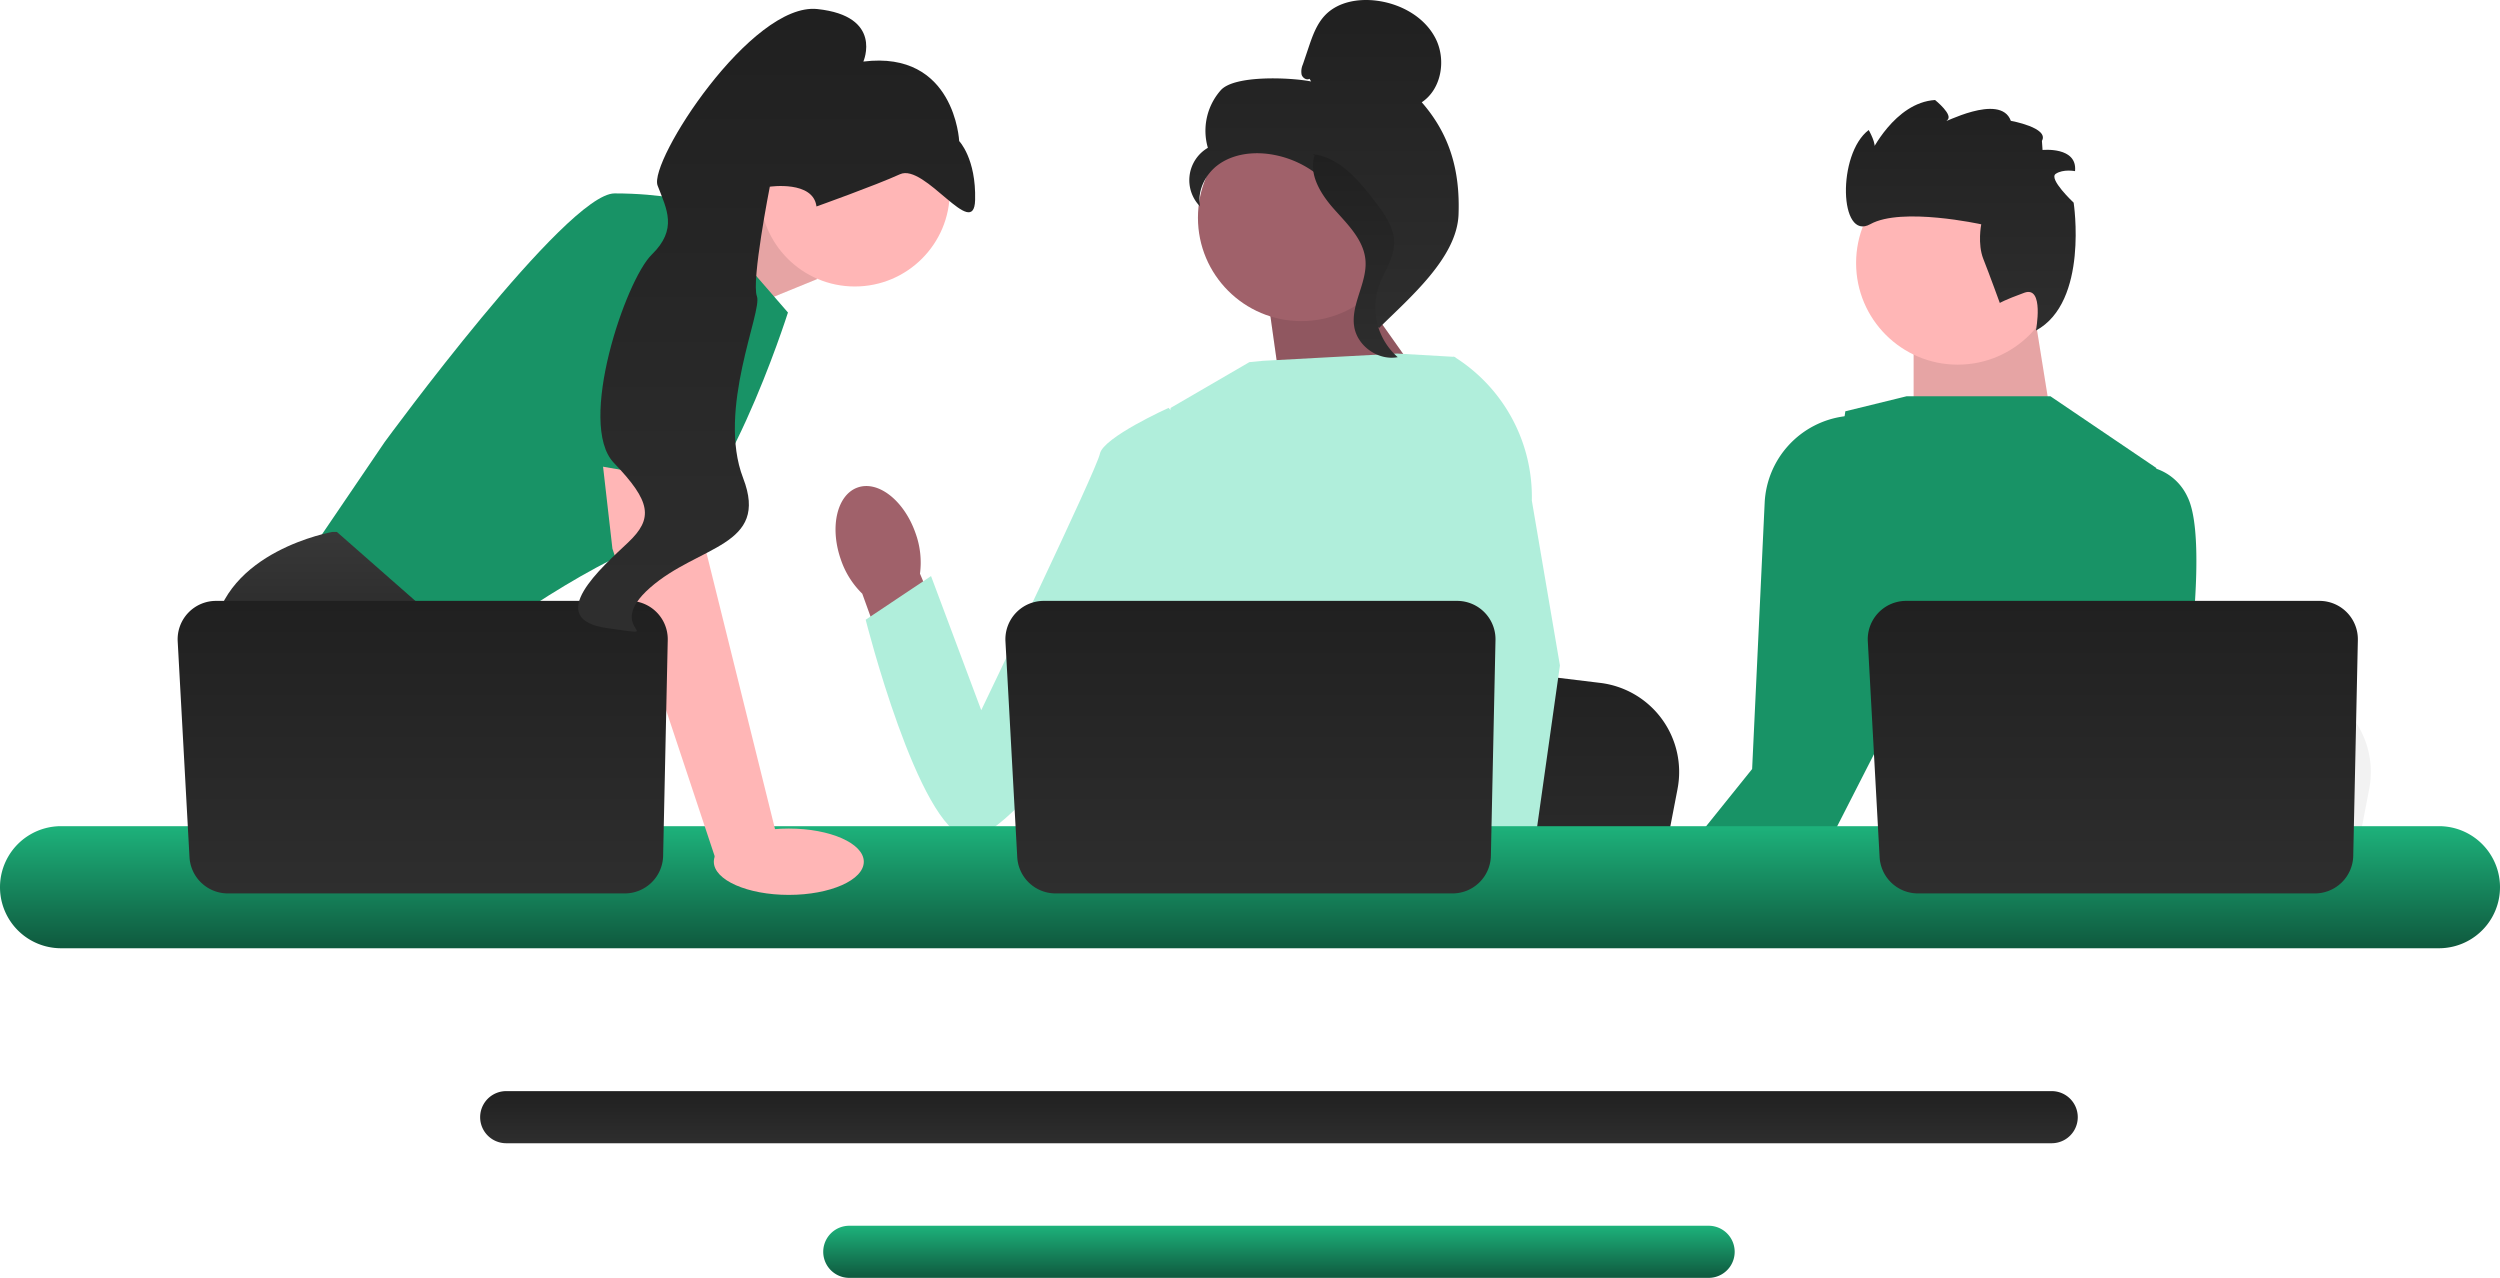 <svg xmlns="http://www.w3.org/2000/svg" width="866.805" height="443.064"><defs><linearGradient id="a" x1=".5" x2=".5" y2="1" gradientUnits="objectBoundingBox"><stop offset="0" stop-color="#202020"/><stop offset="1" stop-color="#2e2e2e"/></linearGradient><linearGradient id="b" x1=".5" x2=".5" y2="1" gradientUnits="objectBoundingBox"><stop offset="0" stop-color="#1db27b"/><stop offset="1" stop-color="#0f593e"/></linearGradient><linearGradient id="c" x1=".5" x2=".5" y2="1" gradientUnits="objectBoundingBox"><stop offset="0" stop-color="#383838"/><stop offset="1" stop-color="#020202"/></linearGradient></defs><path fill="url(#a)" d="M711.466 396.386H175.418a9.035 9.035 0 0 1 0-18.069h536.048a9.035 9.035 0 0 1 0 18.069Z" data-name="Path 36807"/><path fill="url(#b)" d="M592.511 443.064H294.372a9.035 9.035 0 0 1 0-18.069h298.139a9.035 9.035 0 0 1 0 18.069Z" data-name="Path 36808"/><path fill="#ffb6b6" d="m235.069 81.275 33.784-14.218 14.49 29.705-35.5 14.491Z" data-name="Path 36809"/><path d="m235.069 81.275 33.784-14.218 14.49 29.705-35.5 14.491Z" data-name="Path 36810" opacity=".1"/><path fill="#189366" d="m239.872 69.955 33.328 38.4s-23.185 73.177-46.37 79.7-65.932 38.4-65.932 38.4l-53.615-34.777 26.083-38.4s63.033-86.218 79.7-86.218 26.807 2.9 26.807 2.9Z" data-name="Path 36811"/><path fill="url(#c)" d="M194.843 320.278h-77.582l-4.905-6.557L92.33 286.95l-4.608-6.158s-17.389-31.879-13.766-60.86 41.3-35.5 41.3-35.5h1.55l46.123 40.53-2.753 37.719 14.606 24.271 20.062 33.328Z" data-name="Path 36812"/><path fill="#2f2e41" d="M133.15 320.278h-20.794v-30.792Z" data-name="Path 36813"/><path fill="#ffb6b6" d="m704.745 104.9 7.755 48.377-49 .632v-42.058Z" data-name="Path 36814"/><path d="m704.745 104.9 7.755 48.377-49 .632v-42.058Z" data-name="Path 36815" opacity=".1"/><path fill="#f2f2f2" d="m821.461 273.532-2.586 13.418-6.419 33.328H683.5c1.007-7.47 2.384-18.222 3.854-29.829.145-1.159.3-2.326.442-3.5 3.688-29.177 7.723-62.193 7.723-62.193l16.954 2.058 32.893 3.985 13.4 1.623 35.893 4.354a31.1 31.1 0 0 1 26.8 36.755Z" data-name="Path 36816"/><path fill="url(#a)" d="m581.644 273.532-2.586 13.418-6.419 33.328H443.68c1.007-7.47 2.384-18.222 3.854-29.829.145-1.159.3-2.326.442-3.5 3.688-29.177 7.723-62.193 7.723-62.193l16.954 2.058 32.893 3.985 13.4 1.623 35.893 4.354a31.1 31.1 0 0 1 26.8 36.755Z" data-name="Path 36817"/><path fill="#2f2e41" d="M764.144 320.278H694.2c1.065-1.253 1.666-1.978 1.666-1.978l20.968-3.463 43.2-7.129s1.971 5.093 4.108 12.57Z" data-name="Path 36818"/><path fill="#2f2e41" d="M667.92 320.278H562.292q1.576-3.13 3.253-6.267a55.148 55.148 0 0 1 4.775-7.484 45.1 45.1 0 0 1 3.478-4.05 36.716 36.716 0 0 1 11.368-8.049c14.382-6.47 31.328-2.507 45.761 3.941a135.608 135.608 0 0 1 14.925 7.883 158 158 0 0 1 16.244 11.3 47.282 47.282 0 0 1 1.333 1.087l4.492 1.637Z" data-name="Path 36819"/><path fill="#ffb6b6" d="M584.122 320.278h-14.983l3.949-4.586 2.231-2.594.957.775Z" data-name="Path 36820"/><path fill="#189366" d="M769.259 320.278H640.236l5.615-14.027 7.716-19.3 3.876-9.694-3.2-13.628s-1.579-1.116-3.985-3.123c-8.571-7.1-27.648-25.387-23.264-44.167 4.985-21.373 11.245-63.026 12.57-72 .167-1.123.254-1.732.254-1.732l18.62-4.565.616-.152 2-.493h49.876l36.683 24.844-.007.261-2.239 68.3-.956 29.22a38.641 38.641 0 0 0-.877 10.766 50.57 50.57 0 0 0 3.376 16.164 58.328 58.328 0 0 0 13.527 20.359c5.18 5.18 7.694 9.542 8.825 12.969Z" data-name="Path 36821"/><path fill="#189366" d="M758.768 232.422c-1.224 10.042-2.4 17.178-2.4 17.178l-12.839 21.185-9.8 16.164-16.9 27.887-2.478 4.094-1.768 1.348h-53.024l2.536-2.724 25.257-27.1 3.268-3.5 5.3-5.688 16.555-54.448 19.511-64.171s7.9-2.753 15.621-.145a18.477 18.477 0 0 1 10.832 9.759c5.282 10.564 2.71 40.776.333 60.164Z" data-name="Path 36822"/><path fill="#189366" d="M665.486 230.669 650.257 260.5l-13.5 26.445-5.832 11.418-2.3 4.507-19.685 17.4h-44.568l7.347-9.129 2.731-3.405 10.716-13.317 6.013-7.477 16.323-20.3 4.354-92.462a31.759 31.759 0 0 1 27.615-29.836l.091-.015c4.941-.992 12.8-1.282 18.874 4.594.21.2.413.406.616.623a21.663 21.663 0 0 1 2.869 3.833c.087.145.174.3.254.449a15.5 15.5 0 0 1 .725 1.514c7.76 18.07 2.586 75.322 2.586 75.322Z" data-name="Path 36823"/><path fill="#a0616a" d="m467.455 95.766 30.418 43.018-53.059 1.585-5.7-40.427Z" data-name="Path 36824"/><path d="m467.455 95.766 30.418 43.018-53.059 1.585-5.7-40.427Z" data-name="Path 36825" opacity=".1"/><path fill="#a0616a" d="M317.446 184.9c-3.9-11.259-12.876-18.372-20.041-15.887s-9.808 13.625-5.9 24.888a29.822 29.822 0 0 0 7.464 11.945l17.14 47.5 22.117-8.518-19.247-45.928a29.824 29.824 0 0 0-1.533-14.005Z"/><path fill="#b0eedb" d="m523.347 162.977-.042 43.841-4.079 16.193-8.39 33.306-6.108 30.633-4.55 22.823-1.623 8.151q-1.837 1.228-3.659 2.355H388.921a81.508 81.508 0 0 1-9.39-6.427 35.732 35.732 0 0 0 3.572-4.079c3.217-4.246 7.108-11.2 4.724-17.845a12.041 12.041 0 0 1-.478-4.977c.971-12.476 14.056-33.574 14.056-33.574l-2.71-31.314-1.188-13.722 8.378-66.91 27.307-15.874 4.714-.456 46.536-2.514 19.234 1.108.877.239 18.794 39.045Z" data-name="Path 36826"/><g data-name="Group 14944" fill="#b0eedb"><path d="M525.414 320.278h-23.185l-1.021-10.506-.022-.21 6.564-.449 17.077-1.166.3 6.288.232 4.826Z" data-name="Path 36827"/><path d="m531.121 173.576 9.739 57.143-7.948 56.23-1.239 8.752-2.188 15.454-.674 4.753.022.514.167 3.855h-27.532l-1.014-10.506-.087-.942-2.072-21.518-.036-.362-4.4-45.63 8.622-32.98.638-2.427v-.012l3.751-56.469-2.905-25.663-.029-.239c.058.036.109.073.167.109.152.094.3.188.449.29a57.3 57.3 0 0 1 26.568 49.644Z" data-name="Path 36828"/></g><path fill="#b0eedb" d="m415.748 152.379-10.588-10.951s-22.664 10.218-23.794 15.886-41.146 88.926-41.146 88.926l-17.41-46.5-22.662 15.13s18.184 72.192 35.19 75.581 74-85.446 74-85.446l6.408-52.628Z" data-name="Path 36829"/><circle cx="35.227" cy="35.227" r="35.227" fill="#ffb6b6" data-name="Ellipse 695" transform="translate(643.549 55.979)"/><path fill="url(#a)" d="M693.383 105.055s-3.652-10.061-5.722-15.282-.72-12-.72-12-27.633-6.1-38.454-.054-11.549-24.362-.566-32.638c0 0 2.941 5.111 1.8 6.581l-1.141 1.47s8.311-17.576 22.345-18.456c0 0 6.652 5.308 4.145 7.059s18.483-9.9 22.134.158c0 0 13.383 2.384 10.776 6.956l.22 3.155s12.13-1.259 11.265 7.336c0 0-4.08-.813-6.69.929s6.208 10 6.208 10 5.3 34.43-13.08 44.343c0 0 2.981-15.669-4.034-13.107s-8.484 3.542-8.484 3.542Z" data-name="Path 36830"/><path fill="url(#b)" d="M845.641 328.778H21.164a21.164 21.164 0 1 1 0-42.328h824.477a21.164 21.164 0 1 1 0 42.328Z" data-name="Path 36831"/><path fill="url(#a)" d="m518.522 221.94-1.6 74.8a13.315 13.315 0 0 1-13.312 13.03H366a13.315 13.315 0 0 1-13.3-12.589l-4.089-74.8a13.315 13.315 0 0 1 13.3-14.042h143.3a13.315 13.315 0 0 1 13.312 13.6Z" data-name="Path 36832"/><path fill="url(#a)" d="m817.522 221.94-1.6 74.8a13.315 13.315 0 0 1-13.312 13.03H665a13.316 13.316 0 0 1-13.3-12.589l-4.089-74.8a13.315 13.315 0 0 1 13.3-14.042h143.298a13.315 13.315 0 0 1 13.312 13.6Z" data-name="Path 36833"/><circle cx="32.922" cy="32.922" r="32.922" fill="#ffb6b6" data-name="Ellipse 696" transform="translate(263.463 33.488)"/><path fill="#ffb6b6" d="m241.321 152.551 3.623 39.124 24.634 99.26-21.278 7.459-35.96-108.168-4.966-43.471Z" data-name="Path 36834"/><path fill="url(#a)" d="m231.522 221.94-1.6 74.8a13.315 13.315 0 0 1-13.312 13.03H79a13.316 13.316 0 0 1-13.3-12.589l-4.089-74.8a13.315 13.315 0 0 1 13.3-14.042h143.3a13.315 13.315 0 0 1 13.312 13.6Z" data-name="Path 36835"/><ellipse cx="26" cy="11.5" fill="#ffb6b6" data-name="Ellipse 697" rx="26" ry="11.5" transform="translate(247.5 287.278)"/><path fill="#189366" d="m190.242 158.532 14.853-79.158s41.3-5.8 42.747 7.97-1.035 81.042-1.035 81.042l-56.564-9.853Z" data-name="Path 36836"/><path fill="url(#a)" d="M283.1 71.586s20.365-7.268 28.956-11.179 25.657 23.366 26.037 8.96-5.523-20.447-5.523-20.447-1.47-31.515-33.223-27.575c0 0 6.984-15.767-15.941-18.205s-58.589 52.921-55.4 61.194 7.023 15.113-2.039 23.959-26.03 58.769-13.12 72.2 13.758 19.264 4.912 27.621-29.754 26.53-7.147 29.685-2.068.8 14.786-14.026 41.447-14.219 32.265-38 6.771-57.869 4.775-63.04 4.473-38 4.473-38 15.055-2.212 16.181 6.86Z" data-name="Path 36837"/><g data-name="Group 14945"><circle cx="35.838" cy="35.838" r="35.838" fill="#a0616a" data-name="Ellipse 698" transform="translate(415.353 39.661)"/><path fill="url(#a)" d="M454.051 27.317c-1.037.605-2.426-.311-2.759-1.464a6 6 0 0 1 .439-3.516l1.934-5.727c1.371-4.062 2.827-8.266 5.8-11.357C463.945.586 471.069-.6 477.482.259c8.236 1.1 16.362 5.564 20.191 12.939s2.2 17.665-4.72 22.266c9.862 11.3 13.3 23.9 12.757 38.892s-16.879 28.787-27.533 39.348c-2.379-1.442-4.542-8.2-3.234-10.656s-.566-5.3 1.054-7.561 2.976 1.34 1.338-.909c-1.034-1.419 3-4.684 1.464-5.533-7.432-4.108-9.9-13.371-14.571-20.465a34.866 34.866 0 0 0-25.462-15.312c-5.617-.53-11.55.43-16.154 3.691s-7.585 9.089-6.517 14.629a12.992 12.992 0 0 1 2.7-20.335 21.223 21.223 0 0 1 4.505-20.006c4.8-5.294 24.28-4.392 31.291-3l-.542-.93Z" data-name="Path 36838"/><path fill="url(#a)" d="M455.14 53.475c9.285 1 15.989 9.045 21.65 16.473 3.263 4.281 6.681 9.009 6.6 14.391-.083 5.441-3.721 10.109-5.46 15.265a23.006 23.006 0 0 0 6.693 24.233c-6.685 1.269-13.911-3.744-15.065-10.449-1.343-7.806 4.574-15.34 3.873-23.23-.617-6.951-6.1-12.3-10.752-17.5s-9.03-12.094-6.888-18.735l-.65-.45Z" data-name="Path 36839"/></g></svg>